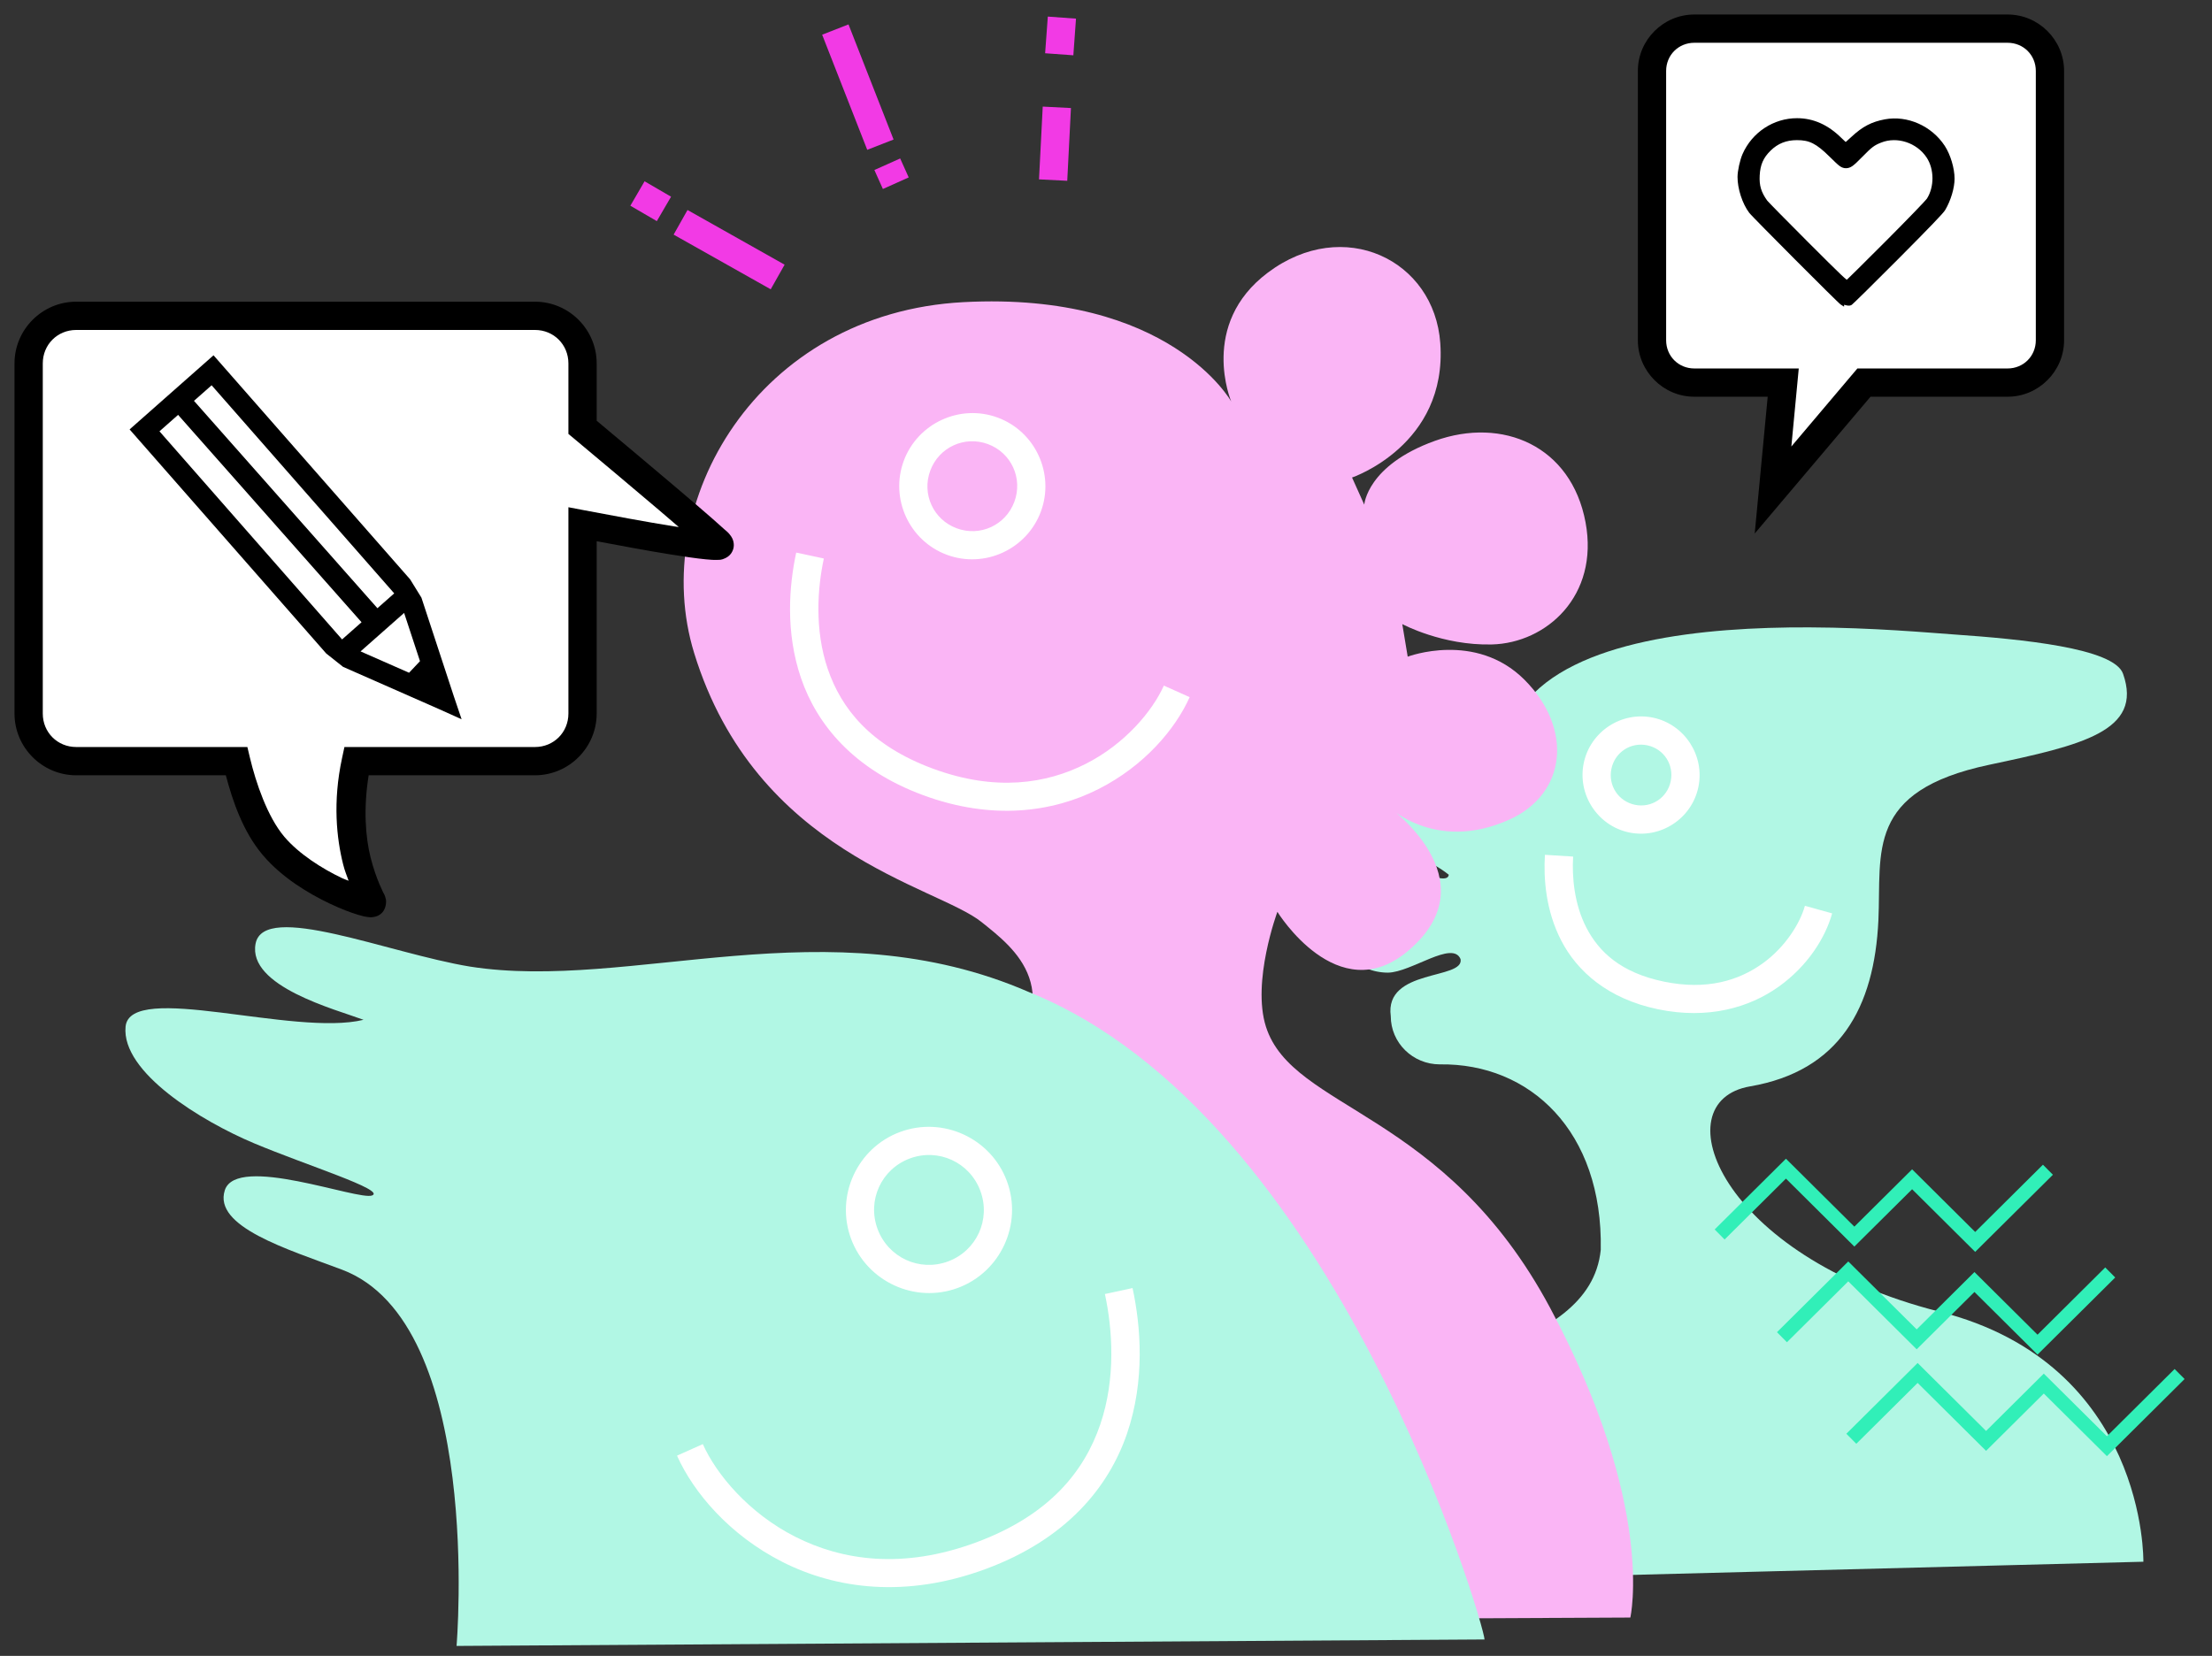 <svg xmlns:xlink="http://www.w3.org/1999/xlink" width="152.495" xmlns="http://www.w3.org/2000/svg" height="114.181" id="screenshot-2b715921-24d7-11ec-a597-6bd30b8da739" viewBox="-1.202 -0.904 152.495 114.181" style="-webkit-print-color-adjust: exact;" fill="none" version="1.1"><rect x="-1.202" y="-0.904" width="152.495" height="114.181" fill="#333333" stroke="none"/><g id="shape-2b715921-24d7-11ec-a597-6bd30b8da739" width="153.527mm" version="1.1" height="115.443mm" rx="0" ry="0" style="fill: rgb(0, 0, 0);"><g id="shape-2b715922-24d7-11ec-a597-6bd30b8da739" rx="0" ry="0" style="fill: rgb(0, 0, 0);"><g id="shape-2b715923-24d7-11ec-a597-6bd30b8da739" rx="0" ry="0" style="fill: rgb(0, 0, 0);"><g id="shape-2b715924-24d7-11ec-a597-6bd30b8da739" rx="0" ry="0" style="fill: rgb(0, 0, 0);"><g id="shape-2b715925-24d7-11ec-a597-6bd30b8da739"><g class="fills" id="fills-2b715925-24d7-11ec-a597-6bd30b8da739"><path rx="0" ry="0" d="m123.534,42.356C127.935,42.373,131.769,42.723,133.508,42.845C138.143,43.168,144.532,43.776,145.160,45.554C146.562,49.520,142.289,50.485,135.929,51.832C127.387,53.642,128.510,57.855,128.295,62.538C128.017,68.572,125.627,72.945,119.445,74.007C113.335,75.056,117.347,85.710,132.493,89.537C146.814,93.155,146.562,106.784,146.562,106.784L87.917,108.294C87.917,108.294,87.055,103.550,91.259,98.053C95.463,92.555,108.399,92.706,109.154,85.278C109.311,77.087,104.262,72.396,98.059,72.489C96.191,72.489,94.677,71.000,94.677,69.162C94.230,65.866,99.752,66.671,99.489,65.232C98.946,63.909,96.101,66.136,94.491,66.164C92.376,66.164,90.662,64.477,90.662,62.397C90.662,60.317,92.376,58.631,94.491,58.631C95.608,58.618,98.583,60.291,98.676,59.413C96.181,57.415,91.779,57.125,91.662,53.326C91.662,50.466,94.019,48.147,96.926,48.147C99.006,48.147,100.891,49.353,101.736,51.223C102.122,50.277,102.771,49.085,103.872,47.656C107.285,43.226,116.197,42.327,123.534,42.356ZZ" style="stroke: none; stroke-linecap: butt; stroke-linejoin: miter; stroke-opacity: 1; fill: rgb(177, 247, 228); fill-opacity: 1;"/></g><g id="strokes-2b715925-24d7-11ec-a597-6bd30b8da739" class="strokes"><g class="stroke-shape"><path rx="0" ry="0" d="m123.534,42.356C127.935,42.373,131.769,42.723,133.508,42.845C138.143,43.168,144.532,43.776,145.160,45.554C146.562,49.520,142.289,50.485,135.929,51.832C127.387,53.642,128.510,57.855,128.295,62.538C128.017,68.572,125.627,72.945,119.445,74.007C113.335,75.056,117.347,85.710,132.493,89.537C146.814,93.155,146.562,106.784,146.562,106.784L87.917,108.294C87.917,108.294,87.055,103.550,91.259,98.053C95.463,92.555,108.399,92.706,109.154,85.278C109.311,77.087,104.262,72.396,98.059,72.489C96.191,72.489,94.677,71.000,94.677,69.162C94.230,65.866,99.752,66.671,99.489,65.232C98.946,63.909,96.101,66.136,94.491,66.164C92.376,66.164,90.662,64.477,90.662,62.397C90.662,60.317,92.376,58.631,94.491,58.631C95.608,58.618,98.583,60.291,98.676,59.413C96.181,57.415,91.779,57.125,91.662,53.326C91.662,50.466,94.019,48.147,96.926,48.147C99.006,48.147,100.891,49.353,101.736,51.223C102.122,50.277,102.771,49.085,103.872,47.656C107.285,43.226,116.197,42.327,123.534,42.356ZZ" style="stroke: none; stroke-linecap: butt; stroke-linejoin: miter; stroke-opacity: 1; fill: none; stroke-width: 1.564;"/></g></g></g><g id="shape-2b715926-24d7-11ec-a597-6bd30b8da739"><g class="fills" id="fills-2b715926-24d7-11ec-a597-6bd30b8da739"><path rx="0" ry="0" d="m112.752,48.580C110.580,48.127,108.430,49.541,107.980,51.715C107.530,53.889,108.941,56.046,111.114,56.498C113.287,56.951,115.435,55.536,115.885,53.362C116.335,51.187,114.925,49.032,112.752,48.580ZZM112.357,50.488C113.497,50.726,114.214,51.819,113.977,52.964C113.740,54.109,112.648,54.827,111.509,54.590C110.369,54.352,109.651,53.257,109.888,52.112C110.125,50.968,111.218,50.251,112.357,50.488ZZ" style="font: medium sans-serif; stroke-opacity: 1; vector-effect: none; stroke: none; word-spacing: normal; text-decoration: none solid; isolation: auto; baseline-shift: baseline; color: rgb(0, 0, 0); fill-rule: nonzero; text-transform: none; overflow: visible; image-rendering: auto; stroke-dashoffset: 0; text-anchor: start; font-feature-settings: normal; text-indent: 0px; writing-mode: lr-tb; letter-spacing: normal; color-rendering: auto; text-orientation: mixed; opacity: 1; mix-blend-mode: normal; stroke-linejoin: miter; stroke-dasharray: none; white-space: normal; stroke-miterlimit: 4; text-align: start; display: inline; shape-rendering: auto; text-rendering: auto; dominant-baseline: auto; stroke-linecap: butt; visibility: visible; direction: ltr; color-interpolation: srgb; clip-rule: nonzero; color-interpolation-filters: linearrgb; fill: rgb(255, 255, 255); fill-opacity: 1;"/></g><g id="strokes-2b715926-24d7-11ec-a597-6bd30b8da739" class="strokes"><g class="stroke-shape"><path rx="0" ry="0" d="m112.752,48.580C110.580,48.127,108.430,49.541,107.980,51.715C107.530,53.889,108.941,56.046,111.114,56.498C113.287,56.951,115.435,55.536,115.885,53.362C116.335,51.187,114.925,49.032,112.752,48.580ZZM112.357,50.488C113.497,50.726,114.214,51.819,113.977,52.964C113.740,54.109,112.648,54.827,111.509,54.590C110.369,54.352,109.651,53.257,109.888,52.112C110.125,50.968,111.218,50.251,112.357,50.488ZZ" style="font: medium sans-serif; stroke-opacity: 1; vector-effect: none; stroke: none; word-spacing: normal; text-decoration: none solid; isolation: auto; baseline-shift: baseline; color: rgb(0, 0, 0); fill-rule: nonzero; text-transform: none; overflow: visible; image-rendering: auto; stroke-dashoffset: 0; text-anchor: start; font-feature-settings: normal; text-indent: 0px; writing-mode: lr-tb; letter-spacing: normal; color-rendering: auto; text-orientation: mixed; opacity: 1; mix-blend-mode: normal; stroke-linejoin: miter; stroke-dasharray: none; white-space: normal; stroke-miterlimit: 4; text-align: start; display: inline; shape-rendering: auto; text-rendering: auto; dominant-baseline: auto; stroke-linecap: butt; visibility: visible; direction: ltr; color-interpolation: srgb; clip-rule: nonzero; color-interpolation-filters: linearrgb; fill: none; stroke-width: 3.129;"/></g></g></g><g id="shape-2b715927-24d7-11ec-a597-6bd30b8da739"><g class="fills" id="fills-2b715927-24d7-11ec-a597-6bd30b8da739"><path rx="0" ry="0" d="m105.305,58.039L107.250,58.160C107.165,59.521,107.314,61.433,108.171,63.078C109.028,64.723,110.526,66.164,113.498,66.781C116.469,67.398,118.669,66.698,120.285,65.548C121.902,64.397,122.904,62.726,123.229,61.555L125.106,62.077C124.643,63.744,123.428,65.702,121.416,67.135C119.403,68.568,116.564,69.408,113.102,68.689C109.641,67.969,107.534,66.074,106.442,63.977C105.350,61.880,105.205,59.642,105.305,58.039ZZ" style="font: medium sans-serif; stroke-opacity: 1; vector-effect: none; stroke: none; word-spacing: normal; text-decoration: none solid; isolation: auto; baseline-shift: baseline; color: rgb(0, 0, 0); fill-rule: nonzero; text-transform: none; overflow: visible; image-rendering: auto; stroke-dashoffset: 0; text-anchor: start; font-feature-settings: normal; text-indent: 0px; writing-mode: lr-tb; letter-spacing: normal; color-rendering: auto; text-orientation: mixed; opacity: 1; mix-blend-mode: normal; stroke-linejoin: miter; stroke-dasharray: none; white-space: normal; stroke-miterlimit: 4; text-align: start; display: inline; shape-rendering: auto; text-rendering: auto; dominant-baseline: auto; stroke-linecap: butt; visibility: visible; direction: ltr; color-interpolation: srgb; clip-rule: nonzero; color-interpolation-filters: linearrgb; fill: rgb(255, 255, 255); fill-opacity: 1;"/></g><g id="strokes-2b715927-24d7-11ec-a597-6bd30b8da739" class="strokes"><g class="stroke-shape"><path rx="0" ry="0" d="m105.305,58.039L107.250,58.160C107.165,59.521,107.314,61.433,108.171,63.078C109.028,64.723,110.526,66.164,113.498,66.781C116.469,67.398,118.669,66.698,120.285,65.548C121.902,64.397,122.904,62.726,123.229,61.555L125.106,62.077C124.643,63.744,123.428,65.702,121.416,67.135C119.403,68.568,116.564,69.408,113.102,68.689C109.641,67.969,107.534,66.074,106.442,63.977C105.350,61.880,105.205,59.642,105.305,58.039ZZ" style="font: medium sans-serif; stroke-opacity: 1; vector-effect: none; stroke: none; word-spacing: normal; text-decoration: none solid; isolation: auto; baseline-shift: baseline; color: rgb(0, 0, 0); fill-rule: nonzero; text-transform: none; overflow: visible; image-rendering: auto; stroke-dashoffset: 0; text-anchor: start; font-feature-settings: normal; text-indent: 0px; writing-mode: lr-tb; letter-spacing: normal; color-rendering: auto; text-orientation: mixed; opacity: 1; mix-blend-mode: normal; stroke-linejoin: miter; stroke-dasharray: none; white-space: normal; stroke-miterlimit: 4; text-align: start; display: inline; shape-rendering: auto; text-rendering: auto; dominant-baseline: auto; stroke-linecap: butt; visibility: visible; direction: ltr; color-interpolation: srgb; clip-rule: nonzero; color-interpolation-filters: linearrgb; fill: none; stroke-width: 3.129;"/></g></g></g></g><g id="shape-2b715928-24d7-11ec-a597-6bd30b8da739" rx="0" ry="0" style="fill: rgb(0, 0, 0);"><g id="shape-2b715929-24d7-11ec-a597-6bd30b8da739"><g class="fills" id="fills-2b715929-24d7-11ec-a597-6bd30b8da739"><path rx="0" ry="0" d="m42.313,110.957C42.313,110.957,39.565,99.769,47.928,89.015C57.019,77.327,64.011,77.698,67.380,73.674C72.648,67.382,68.728,64.491,66.460,62.671C63.356,60.180,50.907,57.960,46.653,44.126C43.469,33.773,50.998,20.679,65.223,19.930C79.448,19.182,83.679,26.783,83.679,26.783C83.679,26.783,81.428,21.476,86.206,17.892C91.419,13.981,97.685,17.007,98.091,22.758C98.588,29.800,92.008,32.023,92.008,32.023L92.850,33.895C92.850,33.895,93.037,31.181,97.717,29.496C102.396,27.812,107.123,29.850,108.105,35.111C109.055,40.200,105.391,43.440,101.648,43.534C98.233,43.619,95.471,42.130,95.471,42.130L95.845,44.376C95.845,44.376,100.524,42.598,103.894,45.967C107.263,49.336,106.795,53.828,102.864,55.606C97.644,57.968,94.348,54.577,94.348,54.577C94.348,54.577,101.753,59.732,95.845,64.684C91.014,68.733,86.861,61.970,86.861,61.970C86.861,61.970,85.080,66.776,86.072,69.891C87.916,75.680,98.372,75.633,105.672,89.296C112.972,102.959,111.193,110.633,111.193,110.633Z" style="stroke-dasharray: none; stroke: none; stroke-opacity: 1; stroke-linejoin: miter; stroke-linecap: butt; stroke-miterlimit: 4; fill: rgb(250, 181, 245); fill-opacity: 1;"/></g><g id="strokes-2b715929-24d7-11ec-a597-6bd30b8da739" class="strokes"><g class="stroke-shape"><path rx="0" ry="0" d="m42.313,110.957C42.313,110.957,39.565,99.769,47.928,89.015C57.019,77.327,64.011,77.698,67.380,73.674C72.648,67.382,68.728,64.491,66.460,62.671C63.356,60.180,50.907,57.960,46.653,44.126C43.469,33.773,50.998,20.679,65.223,19.930C79.448,19.182,83.679,26.783,83.679,26.783C83.679,26.783,81.428,21.476,86.206,17.892C91.419,13.981,97.685,17.007,98.091,22.758C98.588,29.800,92.008,32.023,92.008,32.023L92.850,33.895C92.850,33.895,93.037,31.181,97.717,29.496C102.396,27.812,107.123,29.850,108.105,35.111C109.055,40.200,105.391,43.440,101.648,43.534C98.233,43.619,95.471,42.130,95.471,42.130L95.845,44.376C95.845,44.376,100.524,42.598,103.894,45.967C107.263,49.336,106.795,53.828,102.864,55.606C97.644,57.968,94.348,54.577,94.348,54.577C94.348,54.577,101.753,59.732,95.845,64.684C91.014,68.733,86.861,61.970,86.861,61.970C86.861,61.970,85.080,66.776,86.072,69.891C87.916,75.680,98.372,75.633,105.672,89.296C112.972,102.959,111.193,110.633,111.193,110.633Z" style="stroke-dasharray: none; stroke: none; stroke-opacity: 1; stroke-linejoin: miter; stroke-linecap: butt; stroke-miterlimit: 4; fill: none; stroke-width: 2.497;"/></g></g></g><g id="shape-2b718030-24d7-11ec-a597-6bd30b8da739"><g class="fills" id="fills-2b718030-24d7-11ec-a597-6bd30b8da739"><path rx="0" ry="0" d="m67.583,27.892C64.983,26.929,62.068,28.270,61.104,30.871C60.140,33.472,61.477,36.389,64.077,37.352C66.677,38.315,69.591,36.973,70.555,34.372C71.519,31.771,70.183,28.855,67.583,27.892ZZM66.906,29.719C68.517,30.315,69.327,32.080,68.728,33.695C68.130,35.310,66.365,36.122,64.754,35.525C63.144,34.928,62.332,33.163,62.931,31.548C63.529,29.933,65.295,29.122,66.906,29.719ZZ" style="font: medium sans-serif; stroke-opacity: 1; vector-effect: none; stroke: none; word-spacing: normal; text-decoration: none solid; isolation: auto; baseline-shift: baseline; color: rgb(0, 0, 0); fill-rule: nonzero; text-transform: none; overflow: visible; image-rendering: auto; stroke-dashoffset: 0; text-anchor: start; font-feature-settings: normal; text-indent: 0px; writing-mode: lr-tb; letter-spacing: normal; color-rendering: auto; text-orientation: mixed; opacity: 1; mix-blend-mode: normal; stroke-linejoin: miter; stroke-dasharray: none; white-space: normal; stroke-miterlimit: 4; text-align: start; display: inline; shape-rendering: auto; text-rendering: auto; dominant-baseline: auto; stroke-linecap: butt; visibility: visible; direction: ltr; color-interpolation: srgb; clip-rule: nonzero; color-interpolation-filters: linearrgb; fill: rgb(255, 255, 255); fill-opacity: 1;"/></g><g id="strokes-2b718030-24d7-11ec-a597-6bd30b8da739" class="strokes"><g class="stroke-shape"><path rx="0" ry="0" d="m67.583,27.892C64.983,26.929,62.068,28.270,61.104,30.871C60.140,33.472,61.477,36.389,64.077,37.352C66.677,38.315,69.591,36.973,70.555,34.372C71.519,31.771,70.183,28.855,67.583,27.892ZZM66.906,29.719C68.517,30.315,69.327,32.080,68.728,33.695C68.130,35.310,66.365,36.122,64.754,35.525C63.144,34.928,62.332,33.163,62.931,31.548C63.529,29.933,65.295,29.122,66.906,29.719ZZ" style="font: medium sans-serif; stroke-opacity: 1; vector-effect: none; stroke: none; word-spacing: normal; text-decoration: none solid; isolation: auto; baseline-shift: baseline; color: rgb(0, 0, 0); fill-rule: nonzero; text-transform: none; overflow: visible; image-rendering: auto; stroke-dashoffset: 0; text-anchor: start; font-feature-settings: normal; text-indent: 0px; writing-mode: lr-tb; letter-spacing: normal; color-rendering: auto; text-orientation: mixed; opacity: 1; mix-blend-mode: normal; stroke-linejoin: miter; stroke-dasharray: none; white-space: normal; stroke-miterlimit: 4; text-align: start; display: inline; shape-rendering: auto; text-rendering: auto; dominant-baseline: auto; stroke-linecap: butt; visibility: visible; direction: ltr; color-interpolation: srgb; clip-rule: nonzero; color-interpolation-filters: linearrgb; fill: none; stroke-width: 2.497;"/></g></g></g><g id="shape-2b718031-24d7-11ec-a597-6bd30b8da739"><g class="fills" id="fills-2b718031-24d7-11ec-a597-6bd30b8da739"><path rx="0" ry="0" d="m53.689,37.199C53.201,39.458,52.931,42.678,54.023,45.864C55.114,49.049,57.641,52.149,62.422,53.920C67.202,55.691,71.376,55.101,74.525,53.507C77.675,51.913,79.820,49.385,80.813,47.167L79.034,46.371C78.251,48.120,76.360,50.395,73.644,51.769C70.929,53.144,67.409,53.689,63.099,52.092C58.788,50.496,56.793,47.936,55.867,45.233C54.941,42.529,55.158,39.632,55.594,37.609Z" style="font: medium sans-serif; stroke-opacity: 1; vector-effect: none; stroke: none; word-spacing: normal; text-decoration: none solid; isolation: auto; baseline-shift: baseline; color: rgb(0, 0, 0); fill-rule: nonzero; text-transform: none; overflow: visible; image-rendering: auto; stroke-dashoffset: 0; text-anchor: start; font-feature-settings: normal; text-indent: 0px; writing-mode: lr-tb; letter-spacing: normal; color-rendering: auto; text-orientation: mixed; opacity: 1; mix-blend-mode: normal; stroke-linejoin: miter; stroke-dasharray: none; white-space: normal; stroke-miterlimit: 4; text-align: start; display: inline; shape-rendering: auto; text-rendering: auto; dominant-baseline: auto; stroke-linecap: butt; visibility: visible; direction: ltr; color-interpolation: srgb; clip-rule: nonzero; color-interpolation-filters: linearrgb; fill: rgb(255, 255, 255); fill-opacity: 1;"/></g><g id="strokes-2b718031-24d7-11ec-a597-6bd30b8da739" class="strokes"><g class="stroke-shape"><path rx="0" ry="0" d="m53.689,37.199C53.201,39.458,52.931,42.678,54.023,45.864C55.114,49.049,57.641,52.149,62.422,53.920C67.202,55.691,71.376,55.101,74.525,53.507C77.675,51.913,79.820,49.385,80.813,47.167L79.034,46.371C78.251,48.120,76.360,50.395,73.644,51.769C70.929,53.144,67.409,53.689,63.099,52.092C58.788,50.496,56.793,47.936,55.867,45.233C54.941,42.529,55.158,39.632,55.594,37.609Z" style="font: medium sans-serif; stroke-opacity: 1; vector-effect: none; stroke: none; word-spacing: normal; text-decoration: none solid; isolation: auto; baseline-shift: baseline; color: rgb(0, 0, 0); fill-rule: nonzero; text-transform: none; overflow: visible; image-rendering: auto; stroke-dashoffset: 0; text-anchor: start; font-feature-settings: normal; text-indent: 0px; writing-mode: lr-tb; letter-spacing: normal; color-rendering: auto; text-orientation: mixed; opacity: 1; mix-blend-mode: normal; stroke-linejoin: miter; stroke-dasharray: none; white-space: normal; stroke-miterlimit: 4; text-align: start; display: inline; shape-rendering: auto; text-rendering: auto; dominant-baseline: auto; stroke-linecap: butt; visibility: visible; direction: ltr; color-interpolation: srgb; clip-rule: nonzero; color-interpolation-filters: linearrgb; fill: none; stroke-width: 2.497;"/></g></g></g></g><g id="shape-2b718032-24d7-11ec-a597-6bd30b8da739" rx="0" ry="0" style="fill: rgb(177, 247, 228); fill-opacity: 1;"><g id="shape-2b718033-24d7-11ec-a597-6bd30b8da739"><g class="fills" id="fills-2b718033-24d7-11ec-a597-6bd30b8da739"><path rx="0" ry="0" d="m16.417,64.170C15.858,67.118,21.950,68.702,23.860,69.416C19.058,70.591,7.755,66.735,7.455,69.890C7.156,73.044,12.706,76.412,16.306,77.927C19.906,79.443,25.401,81.148,24.454,81.527C23.506,81.906,15.107,78.655,14.296,81.169C13.486,83.683,18.608,85.229,22.370,86.643C32.164,90.323,30.273,112.590,30.273,112.590L101.141,112.144C101.141,111.196,90.926,76.026,69.741,67.507C55.841,61.455,42.274,67.488,31.197,65.746C25.582,64.824,16.976,61.222,16.417,64.170ZZ" style="stroke: none; stroke-linecap: butt; stroke-linejoin: miter; stroke-opacity: 1; fill: rgb(177, 247, 228); fill-opacity: 1;"/></g><g id="strokes-2b718033-24d7-11ec-a597-6bd30b8da739" class="strokes"><g class="stroke-shape"><path rx="0" ry="0" d="m16.417,64.170C15.858,67.118,21.950,68.702,23.860,69.416C19.058,70.591,7.755,66.735,7.455,69.890C7.156,73.044,12.706,76.412,16.306,77.927C19.906,79.443,25.401,81.148,24.454,81.527C23.506,81.906,15.107,78.655,14.296,81.169C13.486,83.683,18.608,85.229,22.370,86.643C32.164,90.323,30.273,112.590,30.273,112.590L101.141,112.144C101.141,111.196,90.926,76.026,69.741,67.507C55.841,61.455,42.274,67.488,31.197,65.746C25.582,64.824,16.976,61.222,16.417,64.170ZZ" style="stroke: none; stroke-linecap: butt; stroke-linejoin: miter; stroke-opacity: 1; fill: none; stroke-width: 0.364;"/></g></g></g><g id="shape-2b718034-24d7-11ec-a597-6bd30b8da739"><g class="fills" id="fills-2b718034-24d7-11ec-a597-6bd30b8da739"><path rx="0" ry="0" d="m60.849,77.150C63.805,76.054,67.116,77.578,68.212,80.536C69.309,83.494,67.790,86.808,64.833,87.903C61.877,88.999,58.567,87.474,57.470,84.515C56.374,81.557,57.892,78.245,60.849,77.150ZZM61.525,78.976C59.558,79.705,58.566,81.867,59.297,83.839C60.028,85.811,62.189,86.806,64.156,86.077C66.124,85.348,67.115,83.185,66.384,81.213C65.653,79.241,63.493,78.248,61.525,78.976ZZ" style="font: medium sans-serif; stroke-opacity: 1; vector-effect: none; stroke: none; word-spacing: normal; text-decoration: none solid; isolation: auto; baseline-shift: baseline; color: rgb(0, 0, 0); fill-rule: nonzero; text-transform: none; overflow: visible; image-rendering: auto; stroke-dashoffset: 0; text-anchor: start; font-feature-settings: normal; text-indent: 0px; writing-mode: lr-tb; letter-spacing: normal; color-rendering: auto; text-orientation: mixed; opacity: 1; mix-blend-mode: normal; stroke-linejoin: miter; stroke-dasharray: none; white-space: normal; stroke-miterlimit: 4; text-align: start; display: inline; shape-rendering: auto; text-rendering: auto; dominant-baseline: auto; stroke-linecap: butt; visibility: visible; direction: ltr; color-interpolation: srgb; clip-rule: nonzero; color-interpolation-filters: linearrgb; fill: rgb(255, 255, 255); fill-opacity: 1;"/></g><g id="strokes-2b718034-24d7-11ec-a597-6bd30b8da739" class="strokes"><g class="stroke-shape"><path rx="0" ry="0" d="m60.849,77.150C63.805,76.054,67.116,77.578,68.212,80.536C69.309,83.494,67.790,86.808,64.833,87.903C61.877,88.999,58.567,87.474,57.470,84.515C56.374,81.557,57.892,78.245,60.849,77.150ZZM61.525,78.976C59.558,79.705,58.566,81.867,59.297,83.839C60.028,85.811,62.189,86.806,64.156,86.077C66.124,85.348,67.115,83.185,66.384,81.213C65.653,79.241,63.493,78.248,61.525,78.976ZZ" style="font: medium sans-serif; stroke-opacity: 1; vector-effect: none; stroke: none; word-spacing: normal; text-decoration: none solid; isolation: auto; baseline-shift: baseline; color: rgb(0, 0, 0); fill-rule: nonzero; text-transform: none; overflow: visible; image-rendering: auto; stroke-dashoffset: 0; text-anchor: start; font-feature-settings: normal; text-indent: 0px; writing-mode: lr-tb; letter-spacing: normal; color-rendering: auto; text-orientation: mixed; opacity: 1; mix-blend-mode: normal; stroke-linejoin: miter; stroke-dasharray: none; white-space: normal; stroke-miterlimit: 4; text-align: start; display: inline; shape-rendering: auto; text-rendering: auto; dominant-baseline: auto; stroke-linecap: butt; visibility: visible; direction: ltr; color-interpolation: srgb; clip-rule: nonzero; color-interpolation-filters: linearrgb; fill: none; stroke-width: 2.749;"/></g></g></g><g id="shape-2b718035-24d7-11ec-a597-6bd30b8da739"><g class="fills" id="fills-2b718035-24d7-11ec-a597-6bd30b8da739"><path rx="0" ry="0" d="m76.876,87.913L74.970,88.324C75.485,90.710,75.743,94.126,74.646,97.328C73.550,100.530,71.172,103.569,66.092,105.451C61.012,107.333,56.840,106.690,53.628,105.064C50.416,103.438,48.183,100.758,47.250,98.673L45.471,99.470C46.614,102.024,49.102,104.958,52.749,106.803C56.395,108.649,61.220,109.334,66.770,107.278C72.320,105.222,75.229,101.643,76.491,97.959C77.753,94.275,77.442,90.535,76.876,87.913ZZ" style="font: medium sans-serif; stroke-opacity: 1; vector-effect: none; stroke: none; word-spacing: normal; text-decoration: none solid; isolation: auto; baseline-shift: baseline; color: rgb(0, 0, 0); fill-rule: nonzero; text-transform: none; overflow: visible; image-rendering: auto; stroke-dashoffset: 0; text-anchor: start; font-feature-settings: normal; text-indent: 0px; writing-mode: lr-tb; letter-spacing: normal; color-rendering: auto; text-orientation: mixed; opacity: 1; mix-blend-mode: normal; stroke-linejoin: miter; stroke-dasharray: none; white-space: normal; stroke-miterlimit: 4; text-align: start; display: inline; shape-rendering: auto; text-rendering: auto; dominant-baseline: auto; stroke-linecap: butt; visibility: visible; direction: ltr; color-interpolation: srgb; clip-rule: nonzero; color-interpolation-filters: linearrgb; fill: rgb(255, 255, 255); fill-opacity: 1;"/></g><g id="strokes-2b718035-24d7-11ec-a597-6bd30b8da739" class="strokes"><g class="stroke-shape"><path rx="0" ry="0" d="m76.876,87.913L74.970,88.324C75.485,90.710,75.743,94.126,74.646,97.328C73.550,100.530,71.172,103.569,66.092,105.451C61.012,107.333,56.840,106.690,53.628,105.064C50.416,103.438,48.183,100.758,47.250,98.673L45.471,99.470C46.614,102.024,49.102,104.958,52.749,106.803C56.395,108.649,61.220,109.334,66.770,107.278C72.320,105.222,75.229,101.643,76.491,97.959C77.753,94.275,77.442,90.535,76.876,87.913ZZ" style="font: medium sans-serif; stroke-opacity: 1; vector-effect: none; stroke: none; word-spacing: normal; text-decoration: none solid; isolation: auto; baseline-shift: baseline; color: rgb(0, 0, 0); fill-rule: nonzero; text-transform: none; overflow: visible; image-rendering: auto; stroke-dashoffset: 0; text-anchor: start; font-feature-settings: normal; text-indent: 0px; writing-mode: lr-tb; letter-spacing: normal; color-rendering: auto; text-orientation: mixed; opacity: 1; mix-blend-mode: normal; stroke-linejoin: miter; stroke-dasharray: none; white-space: normal; stroke-miterlimit: 4; text-align: start; display: inline; shape-rendering: auto; text-rendering: auto; dominant-baseline: auto; stroke-linecap: butt; visibility: visible; direction: ltr; color-interpolation: srgb; clip-rule: nonzero; color-interpolation-filters: linearrgb; fill: none; stroke-width: 2.749;"/></g></g></g></g><g id="shape-2b718036-24d7-11ec-a597-6bd30b8da739"><g class="fills" id="fills-2b718036-24d7-11ec-a597-6bd30b8da739"><path rx="0" ry="0" d="m71.034,0.240L70.849,2.768L72.795,2.909L72.977,0.381ZM57.293,0.779L55.477,1.489L58.585,9.427L60.401,8.717ZM70.684,6.447L70.427,11.464L72.374,11.563L72.629,6.546ZM60.856,10.023L59.078,10.819L59.664,12.128L61.444,11.330ZM43.235,11.597L42.255,13.281L44.080,14.343L45.061,12.659ZM46.195,13.576L45.238,15.274L51.931,19.044L52.889,17.347Z" style="font: medium sans-serif; stroke-opacity: 1; vector-effect: none; stroke: none; word-spacing: normal; text-decoration: none solid; isolation: auto; baseline-shift: baseline; color: rgb(0, 0, 0); fill-rule: nonzero; text-transform: none; overflow: visible; image-rendering: auto; stroke-dashoffset: 0; text-anchor: start; font-feature-settings: normal; text-indent: 0px; writing-mode: lr-tb; letter-spacing: normal; color-rendering: auto; text-orientation: mixed; opacity: 1; mix-blend-mode: normal; stroke-linejoin: miter; stroke-dasharray: none; white-space: normal; stroke-miterlimit: 4; text-align: start; display: inline; shape-rendering: auto; text-rendering: auto; dominant-baseline: auto; stroke-linecap: butt; visibility: visible; direction: ltr; color-interpolation: srgb; clip-rule: nonzero; color-interpolation-filters: linearrgb; fill: rgb(242, 58, 229); fill-opacity: 1;"/></g><g id="strokes-2b718036-24d7-11ec-a597-6bd30b8da739" class="strokes"><g class="stroke-shape"><path rx="0" ry="0" d="m71.034,0.240L70.849,2.768L72.795,2.909L72.977,0.381ZM57.293,0.779L55.477,1.489L58.585,9.427L60.401,8.717ZM70.684,6.447L70.427,11.464L72.374,11.563L72.629,6.546ZM60.856,10.023L59.078,10.819L59.664,12.128L61.444,11.330ZM43.235,11.597L42.255,13.281L44.080,14.343L45.061,12.659ZM46.195,13.576L45.238,15.274L51.931,19.044L52.889,17.347Z" style="font: medium sans-serif; stroke-opacity: 1; vector-effect: none; stroke: none; word-spacing: normal; text-decoration: none solid; isolation: auto; baseline-shift: baseline; color: rgb(0, 0, 0); fill-rule: nonzero; text-transform: none; overflow: visible; image-rendering: auto; stroke-dashoffset: 0; text-anchor: start; font-feature-settings: normal; text-indent: 0px; writing-mode: lr-tb; letter-spacing: normal; color-rendering: auto; text-orientation: mixed; opacity: 1; mix-blend-mode: normal; stroke-linejoin: miter; stroke-dasharray: none; white-space: normal; stroke-miterlimit: 4; text-align: start; display: inline; shape-rendering: auto; text-rendering: auto; dominant-baseline: auto; stroke-linecap: butt; visibility: visible; direction: ltr; color-interpolation: srgb; clip-rule: nonzero; color-interpolation-filters: linearrgb; fill: none; stroke-width: 2;"/></g></g></g><g id="shape-2b718037-24d7-11ec-a597-6bd30b8da739"><g class="fills" id="fills-2b718037-24d7-11ec-a597-6bd30b8da739"><path rx="0" ry="0" d="M121.921,78.994L117.007,83.872L117.692,84.565L121.921,80.366L126.637,85.052L130.619,81.099L134.967,85.418L140.325,80.100L139.638,79.407L134.967,84.045L130.619,79.725L126.637,83.678L121.921,78.994ZZM126.217,86.078L121.302,90.956L121.989,91.649L126.217,87.450L130.934,92.136L134.916,88.183L139.265,92.502L144.621,87.184L143.933,86.491L139.265,91.129L134.916,86.809L130.934,90.762L126.217,86.078ZZM130.999,93.080L126.085,97.960L126.772,98.651L130.999,94.454L135.717,99.138L139.697,95.185L144.048,99.505L149.404,94.186L148.716,93.495L144.048,98.131L139.697,93.813L135.717,97.766L130.999,93.080ZZ" style="font: medium sans-serif; stroke-opacity: 1; vector-effect: none; stroke: none; word-spacing: normal; text-decoration: none solid; isolation: auto; baseline-shift: baseline; color: rgb(0, 0, 0); fill-rule: nonzero; text-transform: none; overflow: visible; image-rendering: auto; stroke-dashoffset: 0; text-anchor: start; font-feature-settings: normal; text-indent: 0px; writing-mode: lr-tb; letter-spacing: normal; color-rendering: auto; text-orientation: mixed; opacity: 1; mix-blend-mode: normal; stroke-linejoin: miter; stroke-dasharray: none; white-space: normal; stroke-miterlimit: 4; text-align: start; display: inline; shape-rendering: auto; text-rendering: auto; dominant-baseline: auto; stroke-linecap: butt; visibility: visible; direction: ltr; color-interpolation: srgb; clip-rule: nonzero; color-interpolation-filters: linearrgb; fill: rgb(49, 239, 184); fill-opacity: 1;"/></g><g id="strokes-2b718037-24d7-11ec-a597-6bd30b8da739" class="strokes"><g class="stroke-shape"><path rx="0" ry="0" d="M121.921,78.994L117.007,83.872L117.692,84.565L121.921,80.366L126.637,85.052L130.619,81.099L134.967,85.418L140.325,80.100L139.638,79.407L134.967,84.045L130.619,79.725L126.637,83.678L121.921,78.994ZZM126.217,86.078L121.302,90.956L121.989,91.649L126.217,87.450L130.934,92.136L134.916,88.183L139.265,92.502L144.621,87.184L143.933,86.491L139.265,91.129L134.916,86.809L130.934,90.762L126.217,86.078ZZM130.999,93.080L126.085,97.960L126.772,98.651L130.999,94.454L135.717,99.138L139.697,95.185L144.048,99.505L149.404,94.186L148.716,93.495L144.048,98.131L139.697,93.813L135.717,97.766L130.999,93.080ZZ" style="font: medium sans-serif; stroke-opacity: 1; vector-effect: none; stroke: none; word-spacing: normal; text-decoration: none solid; isolation: auto; baseline-shift: baseline; color: rgb(0, 0, 0); fill-rule: nonzero; text-transform: none; overflow: visible; image-rendering: auto; stroke-dashoffset: 0; text-anchor: start; font-feature-settings: normal; text-indent: 0px; writing-mode: lr-tb; letter-spacing: normal; color-rendering: auto; text-orientation: mixed; opacity: 1; mix-blend-mode: normal; stroke-linejoin: miter; stroke-dasharray: none; white-space: normal; stroke-miterlimit: 4; text-align: start; display: inline; shape-rendering: auto; text-rendering: auto; dominant-baseline: auto; stroke-linecap: butt; visibility: visible; direction: ltr; color-interpolation: srgb; clip-rule: nonzero; color-interpolation-filters: linearrgb; fill: none; stroke-width: 3.78;"/></g></g></g><g id="shape-2b718038-24d7-11ec-a597-6bd30b8da739" rx="0" ry="0" style="fill: rgb(0, 0, 0);"><g id="shape-2b718039-24d7-11ec-a597-6bd30b8da739"><g class="fills" id="fills-2b718039-24d7-11ec-a597-6bd30b8da739"><path rx="0" ry="0" d="m4.052,20.873C2.235,20.873,0.772,22.336,0.772,24.154L0.772,48.299C0.772,50.117,2.235,51.580,4.052,51.580L15.082,51.580C15.502,53.342,16.290,55.813,17.658,57.426C19.977,60.161,24.533,61.653,24.450,61.321C24.368,60.994,22.105,57.266,23.330,51.580L35.680,51.580C37.497,51.580,38.960,50.117,38.960,48.299L38.960,35.250C42.426,35.913,48.706,37.062,48.405,36.641C48.116,36.237,42.451,31.479,38.960,28.561L38.960,24.154C38.960,22.336,37.497,20.873,35.680,20.873Z" style="stroke: none; stroke-opacity: 1; paint-order: markers; fill: rgb(255, 255, 255);"/></g><g id="strokes-2b718039-24d7-11ec-a597-6bd30b8da739" class="strokes"><g class="stroke-shape"><path rx="0" ry="0" d="m4.052,20.873C2.235,20.873,0.772,22.336,0.772,24.154L0.772,48.299C0.772,50.117,2.235,51.580,4.052,51.580L15.082,51.580C15.502,53.342,16.290,55.813,17.658,57.426C19.977,60.161,24.533,61.653,24.450,61.321C24.368,60.994,22.105,57.266,23.330,51.580L35.680,51.580C37.497,51.580,38.960,50.117,38.960,48.299L38.960,35.250C42.426,35.913,48.706,37.062,48.405,36.641C48.116,36.237,42.451,31.479,38.960,28.561L38.960,24.154C38.960,22.336,37.497,20.873,35.680,20.873Z" style="stroke: none; stroke-opacity: 1; paint-order: markers; fill: none; stroke-width: 2;"/></g></g></g><g id="shape-2b71803a-24d7-11ec-a597-6bd30b8da739"><g class="fills" id="fills-2b71803a-24d7-11ec-a597-6bd30b8da739"><path rx="0" ry="0" d="m13.518,23.595L7.733,28.706L21.286,44.155L22.449,45.078L29.113,48.013L30.621,48.693L30.093,47.131L30.084,47.104L27.851,40.306L27.072,39.045ZM13.387,25.662L25.976,40.012L24.817,41.035L12.171,26.736ZM11.076,27.703L23.723,42.002L22.381,43.187L9.792,28.837ZM26.658,41.360L27.752,44.685L26.999,45.485L23.655,44.013Z" style="font: medium sans-serif; stroke-opacity: 1; vector-effect: none; stroke: none; word-spacing: normal; text-decoration: none solid; isolation: auto; baseline-shift: baseline; color: rgb(0, 0, 0); fill-rule: nonzero; text-transform: none; overflow: visible; paint-order: markers; image-rendering: auto; stroke-dashoffset: 0; text-anchor: start; font-feature-settings: normal; text-indent: 0px; writing-mode: lr-tb; letter-spacing: normal; color-rendering: auto; text-orientation: mixed; opacity: 1; mix-blend-mode: normal; stroke-linejoin: miter; stroke-dasharray: none; white-space: normal; stroke-miterlimit: 4; text-align: start; display: inline; shape-rendering: auto; text-rendering: auto; dominant-baseline: auto; stroke-linecap: butt; visibility: visible; direction: ltr; color-interpolation: srgb; clip-rule: nonzero; color-interpolation-filters: linearrgb; fill: rgb(0, 0, 0); fill-opacity: 1;"/></g><g id="strokes-2b71803a-24d7-11ec-a597-6bd30b8da739" class="strokes"><g class="stroke-shape"><path rx="0" ry="0" d="m13.518,23.595L7.733,28.706L21.286,44.155L22.449,45.078L29.113,48.013L30.621,48.693L30.093,47.131L30.084,47.104L27.851,40.306L27.072,39.045ZM13.387,25.662L25.976,40.012L24.817,41.035L12.171,26.736ZM11.076,27.703L23.723,42.002L22.381,43.187L9.792,28.837ZM26.658,41.360L27.752,44.685L26.999,45.485L23.655,44.013Z" style="font: medium sans-serif; stroke-opacity: 1; vector-effect: none; stroke: none; word-spacing: normal; text-decoration: none solid; isolation: auto; baseline-shift: baseline; color: rgb(0, 0, 0); fill-rule: nonzero; text-transform: none; overflow: visible; paint-order: markers; image-rendering: auto; stroke-dashoffset: 0; text-anchor: start; font-feature-settings: normal; text-indent: 0px; writing-mode: lr-tb; letter-spacing: normal; color-rendering: auto; text-orientation: mixed; opacity: 1; mix-blend-mode: normal; stroke-linejoin: miter; stroke-dasharray: none; white-space: normal; stroke-miterlimit: 4; text-align: start; display: inline; shape-rendering: auto; text-rendering: auto; dominant-baseline: auto; stroke-linecap: butt; visibility: visible; direction: ltr; color-interpolation: srgb; clip-rule: nonzero; color-interpolation-filters: linearrgb; fill: none; stroke-width: 5.669;"/></g></g></g><g id="shape-2b71803b-24d7-11ec-a597-6bd30b8da739"><g class="fills" id="fills-2b71803b-24d7-11ec-a597-6bd30b8da739"><path rx="0" ry="0" d="m4.052,19.899C1.711,19.899,-0.202,21.814,-0.202,24.154L-0.202,48.299C-0.202,50.640,1.711,52.555,4.052,52.555L14.367,52.555C14.829,54.303,15.538,56.432,16.916,58.057C18.222,59.598,20.037,60.693,21.537,61.405C22.287,61.761,22.954,62.015,23.468,62.170C23.726,62.247,23.933,62.302,24.161,62.330C24.275,62.343,24.379,62.368,24.628,62.312C24.752,62.284,24.948,62.239,25.162,62.006C25.376,61.773,25.456,61.329,25.395,61.085C25.309,60.742,25.278,60.773,25.212,60.630C25.145,60.487,25.061,60.307,24.966,60.082C24.776,59.631,24.543,59.006,24.346,58.222C23.994,56.821,23.845,54.857,24.213,52.555L35.680,52.555C38.020,52.555,39.933,50.640,39.933,48.299L39.933,36.415C41.526,36.715,43.327,37.053,44.939,37.313C45.931,37.474,46.806,37.601,47.449,37.664C47.771,37.695,48.020,37.715,48.277,37.702C48.406,37.695,48.513,37.722,48.808,37.580C48.956,37.509,49.228,37.340,49.345,36.963C49.462,36.586,49.309,36.229,49.198,36.074C48.987,35.778,48.919,35.764,48.719,35.580C48.519,35.395,48.257,35.162,47.940,34.885C47.307,34.330,46.460,33.605,45.514,32.801C43.732,31.287,41.634,29.530,39.933,28.108L39.933,24.154C39.933,21.814,38.020,19.899,35.680,19.899ZM4.052,21.848L35.680,21.848C36.973,21.848,37.984,22.859,37.984,24.154L37.984,29.017L38.335,29.308C40.079,30.767,42.367,32.686,44.252,34.287C44.777,34.733,45.150,35.057,45.592,35.437C45.458,35.416,45.390,35.412,45.251,35.389C43.304,35.075,40.871,34.623,39.142,34.293L37.984,34.072L37.984,48.299C37.984,49.594,36.973,50.606,35.680,50.606L22.543,50.606L22.378,51.375C21.730,54.381,22.002,56.898,22.454,58.698C22.573,59.173,22.701,59.455,22.831,59.827C22.659,59.753,22.557,59.732,22.372,59.644C21.035,59.009,19.415,57.991,18.402,56.797C17.232,55.418,16.434,53.049,16.031,51.356L15.852,50.606L4.052,50.606C2.758,50.606,1.747,49.594,1.747,48.299L1.747,24.155C1.747,22.859,2.758,21.848,4.052,21.848ZZ" style="font: medium sans-serif; stroke-opacity: 1; vector-effect: none; stroke: none; word-spacing: normal; text-decoration: none solid; isolation: auto; baseline-shift: baseline; color: rgb(0, 0, 0); fill-rule: nonzero; text-transform: none; overflow: visible; paint-order: markers; image-rendering: auto; stroke-dashoffset: 0; text-anchor: start; font-feature-settings: normal; text-indent: 0px; writing-mode: lr-tb; letter-spacing: normal; color-rendering: auto; text-orientation: mixed; opacity: 1; mix-blend-mode: normal; stroke-linejoin: miter; stroke-dasharray: none; white-space: normal; stroke-miterlimit: 4; text-align: start; display: inline; shape-rendering: auto; text-rendering: auto; dominant-baseline: auto; stroke-linecap: butt; visibility: visible; direction: ltr; color-interpolation: srgb; clip-rule: nonzero; color-interpolation-filters: linearrgb; fill: rgb(0, 0, 0); fill-opacity: 1;"/></g><g id="strokes-2b71803b-24d7-11ec-a597-6bd30b8da739" class="strokes"><g class="stroke-shape"><path rx="0" ry="0" d="m4.052,19.899C1.711,19.899,-0.202,21.814,-0.202,24.154L-0.202,48.299C-0.202,50.640,1.711,52.555,4.052,52.555L14.367,52.555C14.829,54.303,15.538,56.432,16.916,58.057C18.222,59.598,20.037,60.693,21.537,61.405C22.287,61.761,22.954,62.015,23.468,62.170C23.726,62.247,23.933,62.302,24.161,62.330C24.275,62.343,24.379,62.368,24.628,62.312C24.752,62.284,24.948,62.239,25.162,62.006C25.376,61.773,25.456,61.329,25.395,61.085C25.309,60.742,25.278,60.773,25.212,60.630C25.145,60.487,25.061,60.307,24.966,60.082C24.776,59.631,24.543,59.006,24.346,58.222C23.994,56.821,23.845,54.857,24.213,52.555L35.680,52.555C38.020,52.555,39.933,50.640,39.933,48.299L39.933,36.415C41.526,36.715,43.327,37.053,44.939,37.313C45.931,37.474,46.806,37.601,47.449,37.664C47.771,37.695,48.020,37.715,48.277,37.702C48.406,37.695,48.513,37.722,48.808,37.580C48.956,37.509,49.228,37.340,49.345,36.963C49.462,36.586,49.309,36.229,49.198,36.074C48.987,35.778,48.919,35.764,48.719,35.580C48.519,35.395,48.257,35.162,47.940,34.885C47.307,34.330,46.460,33.605,45.514,32.801C43.732,31.287,41.634,29.530,39.933,28.108L39.933,24.154C39.933,21.814,38.020,19.899,35.680,19.899ZM4.052,21.848L35.680,21.848C36.973,21.848,37.984,22.859,37.984,24.154L37.984,29.017L38.335,29.308C40.079,30.767,42.367,32.686,44.252,34.287C44.777,34.733,45.150,35.057,45.592,35.437C45.458,35.416,45.390,35.412,45.251,35.389C43.304,35.075,40.871,34.623,39.142,34.293L37.984,34.072L37.984,48.299C37.984,49.594,36.973,50.606,35.680,50.606L22.543,50.606L22.378,51.375C21.730,54.381,22.002,56.898,22.454,58.698C22.573,59.173,22.701,59.455,22.831,59.827C22.659,59.753,22.557,59.732,22.372,59.644C21.035,59.009,19.415,57.991,18.402,56.797C17.232,55.418,16.434,53.049,16.031,51.356L15.852,50.606L4.052,50.606C2.758,50.606,1.747,49.594,1.747,48.299L1.747,24.155C1.747,22.859,2.758,21.848,4.052,21.848ZZ" style="font: medium sans-serif; stroke-opacity: 1; vector-effect: none; stroke: none; word-spacing: normal; text-decoration: none solid; isolation: auto; baseline-shift: baseline; color: rgb(0, 0, 0); fill-rule: nonzero; text-transform: none; overflow: visible; paint-order: markers; image-rendering: auto; stroke-dashoffset: 0; text-anchor: start; font-feature-settings: normal; text-indent: 0px; writing-mode: lr-tb; letter-spacing: normal; color-rendering: auto; text-orientation: mixed; opacity: 1; mix-blend-mode: normal; stroke-linejoin: miter; stroke-dasharray: none; white-space: normal; stroke-miterlimit: 4; text-align: start; display: inline; shape-rendering: auto; text-rendering: auto; dominant-baseline: auto; stroke-linecap: butt; visibility: visible; direction: ltr; color-interpolation: srgb; clip-rule: nonzero; color-interpolation-filters: linearrgb; fill: none; stroke-width: 2;"/></g></g></g></g><g id="shape-2b71803c-24d7-11ec-a597-6bd30b8da739" rx="0" ry="0" style="fill: rgb(0, 0, 0);"><g id="shape-2b71803d-24d7-11ec-a597-6bd30b8da739"><g class="fills" id="fills-2b71803d-24d7-11ec-a597-6bd30b8da739"><path rx="0" ry="0" d="m115.607,1.070C113.989,1.070,112.686,2.373,112.686,3.991L112.686,22.556C112.686,24.174,113.989,25.477,115.607,25.477L121.733,25.477L121.031,32.882L127.298,25.477L137.200,25.477C138.818,25.477,140.121,24.174,140.121,22.556L140.121,3.991C140.121,2.373,138.818,1.070,137.200,1.070Z" style="stroke: none; stroke-miterlimit: 4; stroke-dasharray: none; stroke-opacity: 1; paint-order: markers; fill: rgb(255, 255, 255);"/></g><g id="strokes-2b71803d-24d7-11ec-a597-6bd30b8da739" class="strokes"><g class="stroke-shape"><path rx="0" ry="0" d="m115.607,1.070C113.989,1.070,112.686,2.373,112.686,3.991L112.686,22.556C112.686,24.174,113.989,25.477,115.607,25.477L121.733,25.477L121.031,32.882L127.298,25.477L137.200,25.477C138.818,25.477,140.121,24.174,140.121,22.556L140.121,3.991C140.121,2.373,138.818,1.070,137.200,1.070Z" style="stroke: none; stroke-miterlimit: 4; stroke-dasharray: none; stroke-opacity: 1; paint-order: markers; fill: none; stroke-width: 2;"/></g></g></g><g id="shape-2b71a740-24d7-11ec-a597-6bd30b8da739"><g class="fills" id="fills-2b71a740-24d7-11ec-a597-6bd30b8da739"><path rx="0" ry="0" d="M122.694,7.246C121.072,7.241,119.588,8.217,118.929,9.718C118.749,10.127,118.585,10.874,118.583,11.292C118.581,12.107,118.916,13.146,119.390,13.770C119.415,13.803,119.448,13.838,119.504,13.898C119.559,13.958,119.635,14.037,119.727,14.132C119.909,14.322,120.157,14.575,120.450,14.872C121.034,15.467,121.795,16.234,122.555,16.996C123.314,17.758,124.072,18.514,124.652,19.088C124.942,19.375,125.188,19.617,125.368,19.791C125.457,19.877,125.530,19.947,125.585,19.998C125.612,20.023,125.635,20.043,125.653,20.059C125.671,20.075,125.677,20.083,125.704,20.101L125.929,20.243L125.929,20.110C126.097,20.151,126.269,20.215,126.428,20.131C126.469,20.109,126.468,20.104,126.485,20.089C126.502,20.074,126.522,20.056,126.547,20.032C126.599,19.985,126.669,19.919,126.755,19.836C126.927,19.670,127.168,19.436,127.457,19.151C128.037,18.580,128.816,17.804,129.657,16.959C130.761,15.849,131.537,15.061,132.053,14.522C132.312,14.253,132.506,14.046,132.644,13.892C132.781,13.738,132.860,13.646,132.906,13.567C133.286,12.917,133.546,12.058,133.546,11.416C133.546,10.700,133.262,9.752,132.868,9.151C131.968,7.778,130.300,7.036,128.742,7.324C127.827,7.493,127.191,7.827,126.437,8.531C126.310,8.649,126.191,8.757,126.102,8.834C126.076,8.857,126.059,8.870,126.039,8.887C126.027,8.876,126.020,8.869,126.005,8.856C125.935,8.793,125.841,8.705,125.742,8.607C124.826,7.702,123.821,7.249,122.694,7.246ZZM122.680,8.759C123.121,8.759,123.444,8.818,123.780,8.988C124.117,9.158,124.470,9.445,124.941,9.911C125.284,10.249,125.477,10.437,125.632,10.550C125.787,10.663,125.928,10.695,126.062,10.695C126.208,10.695,126.356,10.652,126.517,10.535C126.679,10.418,126.872,10.229,127.185,9.911C127.848,9.235,127.998,9.122,128.487,8.927C129.583,8.490,130.944,8.936,131.620,9.958C132.147,10.756,132.157,11.970,131.642,12.789C131.646,12.783,131.613,12.825,131.568,12.876C131.524,12.927,131.462,12.995,131.386,13.078C131.232,13.243,131.020,13.466,130.763,13.732C130.261,14.252,129.586,14.939,128.862,15.666C128.846,15.682,128.836,15.692,128.820,15.708C128.083,16.448,127.402,17.126,126.899,17.623C126.648,17.871,126.441,18.074,126.294,18.216C126.221,18.288,126.162,18.344,126.121,18.382L126.117,18.386C126.107,18.379,126.106,18.381,126.093,18.371C126.018,18.313,125.891,18.200,125.693,18.013C125.297,17.638,124.617,16.961,123.449,15.794C122.704,15.049,122.013,14.352,121.498,13.828C121.241,13.566,121.027,13.348,120.874,13.188C120.797,13.109,120.737,13.043,120.693,12.996C120.649,12.949,120.616,12.909,120.622,12.918C120.210,12.342,120.075,11.886,120.111,11.201C120.150,10.454,120.358,9.977,120.864,9.481C121.364,8.990,121.945,8.759,122.680,8.759ZL122.680,8.759ZZ" style="stroke: none; stroke-miterlimit: 4; stroke-dasharray: none; fill: rgb(0, 0, 0);"/></g><g id="strokes-2b71a740-24d7-11ec-a597-6bd30b8da739" class="strokes"><g class="stroke-shape"><path rx="0" ry="0" d="M122.694,7.246C121.072,7.241,119.588,8.217,118.929,9.718C118.749,10.127,118.585,10.874,118.583,11.292C118.581,12.107,118.916,13.146,119.390,13.770C119.415,13.803,119.448,13.838,119.504,13.898C119.559,13.958,119.635,14.037,119.727,14.132C119.909,14.322,120.157,14.575,120.450,14.872C121.034,15.467,121.795,16.234,122.555,16.996C123.314,17.758,124.072,18.514,124.652,19.088C124.942,19.375,125.188,19.617,125.368,19.791C125.457,19.877,125.530,19.947,125.585,19.998C125.612,20.023,125.635,20.043,125.653,20.059C125.671,20.075,125.677,20.083,125.704,20.101L125.929,20.243L125.929,20.110C126.097,20.151,126.269,20.215,126.428,20.131C126.469,20.109,126.468,20.104,126.485,20.089C126.502,20.074,126.522,20.056,126.547,20.032C126.599,19.985,126.669,19.919,126.755,19.836C126.927,19.670,127.168,19.436,127.457,19.151C128.037,18.580,128.816,17.804,129.657,16.959C130.761,15.849,131.537,15.061,132.053,14.522C132.312,14.253,132.506,14.046,132.644,13.892C132.781,13.738,132.860,13.646,132.906,13.567C133.286,12.917,133.546,12.058,133.546,11.416C133.546,10.700,133.262,9.752,132.868,9.151C131.968,7.778,130.300,7.036,128.742,7.324C127.827,7.493,127.191,7.827,126.437,8.531C126.310,8.649,126.191,8.757,126.102,8.834C126.076,8.857,126.059,8.870,126.039,8.887C126.027,8.876,126.020,8.869,126.005,8.856C125.935,8.793,125.841,8.705,125.742,8.607C124.826,7.702,123.821,7.249,122.694,7.246ZZM122.680,8.759C123.121,8.759,123.444,8.818,123.780,8.988C124.117,9.158,124.470,9.445,124.941,9.911C125.284,10.249,125.477,10.437,125.632,10.550C125.787,10.663,125.928,10.695,126.062,10.695C126.208,10.695,126.356,10.652,126.517,10.535C126.679,10.418,126.872,10.229,127.185,9.911C127.848,9.235,127.998,9.122,128.487,8.927C129.583,8.490,130.944,8.936,131.620,9.958C132.147,10.756,132.157,11.970,131.642,12.789C131.646,12.783,131.613,12.825,131.568,12.876C131.524,12.927,131.462,12.995,131.386,13.078C131.232,13.243,131.020,13.466,130.763,13.732C130.261,14.252,129.586,14.939,128.862,15.666C128.846,15.682,128.836,15.692,128.820,15.708C128.083,16.448,127.402,17.126,126.899,17.623C126.648,17.871,126.441,18.074,126.294,18.216C126.221,18.288,126.162,18.344,126.121,18.382L126.117,18.386C126.107,18.379,126.106,18.381,126.093,18.371C126.018,18.313,125.891,18.200,125.693,18.013C125.297,17.638,124.617,16.961,123.449,15.794C122.704,15.049,122.013,14.352,121.498,13.828C121.241,13.566,121.027,13.348,120.874,13.188C120.797,13.109,120.737,13.043,120.693,12.996C120.649,12.949,120.616,12.909,120.622,12.918C120.210,12.342,120.075,11.886,120.111,11.201C120.150,10.454,120.358,9.977,120.864,9.481C121.364,8.990,121.945,8.759,122.680,8.759ZL122.680,8.759ZZ" style="stroke: none; stroke-miterlimit: 4; stroke-dasharray: none; fill: none; stroke-width: 1.134;"/></g></g></g><g id="shape-2b71a741-24d7-11ec-a597-6bd30b8da739"><g class="fills" id="fills-2b71a741-24d7-11ec-a597-6bd30b8da739"><path rx="0" ry="0" d="m115.606,0.096C113.465,0.096,111.712,1.849,111.712,3.990L111.712,22.556C111.712,24.697,113.465,26.452,115.606,26.452L120.663,26.452L119.768,35.884L127.750,26.452L137.200,26.452C139.341,26.452,141.096,24.697,141.096,22.556L141.096,3.990C141.096,1.849,139.341,0.096,137.200,0.096ZM115.606,2.045L137.200,2.045C138.295,2.045,139.147,2.895,139.147,3.990L139.147,22.556C139.147,23.651,138.295,24.503,137.200,24.503L126.846,24.503L122.294,29.883L122.804,24.503L115.606,24.503C114.511,24.503,113.661,23.651,113.661,22.556L113.661,3.990C113.661,2.895,114.511,2.045,115.606,2.045ZZ" style="font: medium sans-serif; stroke-opacity: 1; vector-effect: none; stroke: none; word-spacing: normal; text-decoration: none solid; isolation: auto; baseline-shift: baseline; color: rgb(0, 0, 0); fill-rule: nonzero; text-transform: none; overflow: visible; paint-order: markers; image-rendering: auto; stroke-dashoffset: 0; text-anchor: start; font-feature-settings: normal; text-indent: 0px; writing-mode: lr-tb; letter-spacing: normal; color-rendering: auto; text-orientation: mixed; opacity: 1; mix-blend-mode: normal; stroke-linejoin: miter; stroke-dasharray: none; white-space: normal; stroke-miterlimit: 4; text-align: start; display: inline; shape-rendering: auto; text-rendering: auto; dominant-baseline: auto; stroke-linecap: butt; visibility: visible; direction: ltr; color-interpolation: srgb; clip-rule: nonzero; color-interpolation-filters: linearrgb; fill: rgb(0, 0, 0); fill-opacity: 1;"/></g><g id="strokes-2b71a741-24d7-11ec-a597-6bd30b8da739" class="strokes"><g class="stroke-shape"><path rx="0" ry="0" d="m115.606,0.096C113.465,0.096,111.712,1.849,111.712,3.990L111.712,22.556C111.712,24.697,113.465,26.452,115.606,26.452L120.663,26.452L119.768,35.884L127.750,26.452L137.200,26.452C139.341,26.452,141.096,24.697,141.096,22.556L141.096,3.990C141.096,1.849,139.341,0.096,137.200,0.096ZM115.606,2.045L137.200,2.045C138.295,2.045,139.147,2.895,139.147,3.990L139.147,22.556C139.147,23.651,138.295,24.503,137.200,24.503L126.846,24.503L122.294,29.883L122.804,24.503L115.606,24.503C114.511,24.503,113.661,23.651,113.661,22.556L113.661,3.990C113.661,2.895,114.511,2.045,115.606,2.045ZZ" style="font: medium sans-serif; stroke-opacity: 1; vector-effect: none; stroke: none; word-spacing: normal; text-decoration: none solid; isolation: auto; baseline-shift: baseline; color: rgb(0, 0, 0); fill-rule: nonzero; text-transform: none; overflow: visible; paint-order: markers; image-rendering: auto; stroke-dashoffset: 0; text-anchor: start; font-feature-settings: normal; text-indent: 0px; writing-mode: lr-tb; letter-spacing: normal; color-rendering: auto; text-orientation: mixed; opacity: 1; mix-blend-mode: normal; stroke-linejoin: miter; stroke-dasharray: none; white-space: normal; stroke-miterlimit: 4; text-align: start; display: inline; shape-rendering: auto; text-rendering: auto; dominant-baseline: auto; stroke-linecap: butt; visibility: visible; direction: ltr; color-interpolation: srgb; clip-rule: nonzero; color-interpolation-filters: linearrgb; fill: none; stroke-width: 2;"/></g></g></g></g></g></g></g></svg>